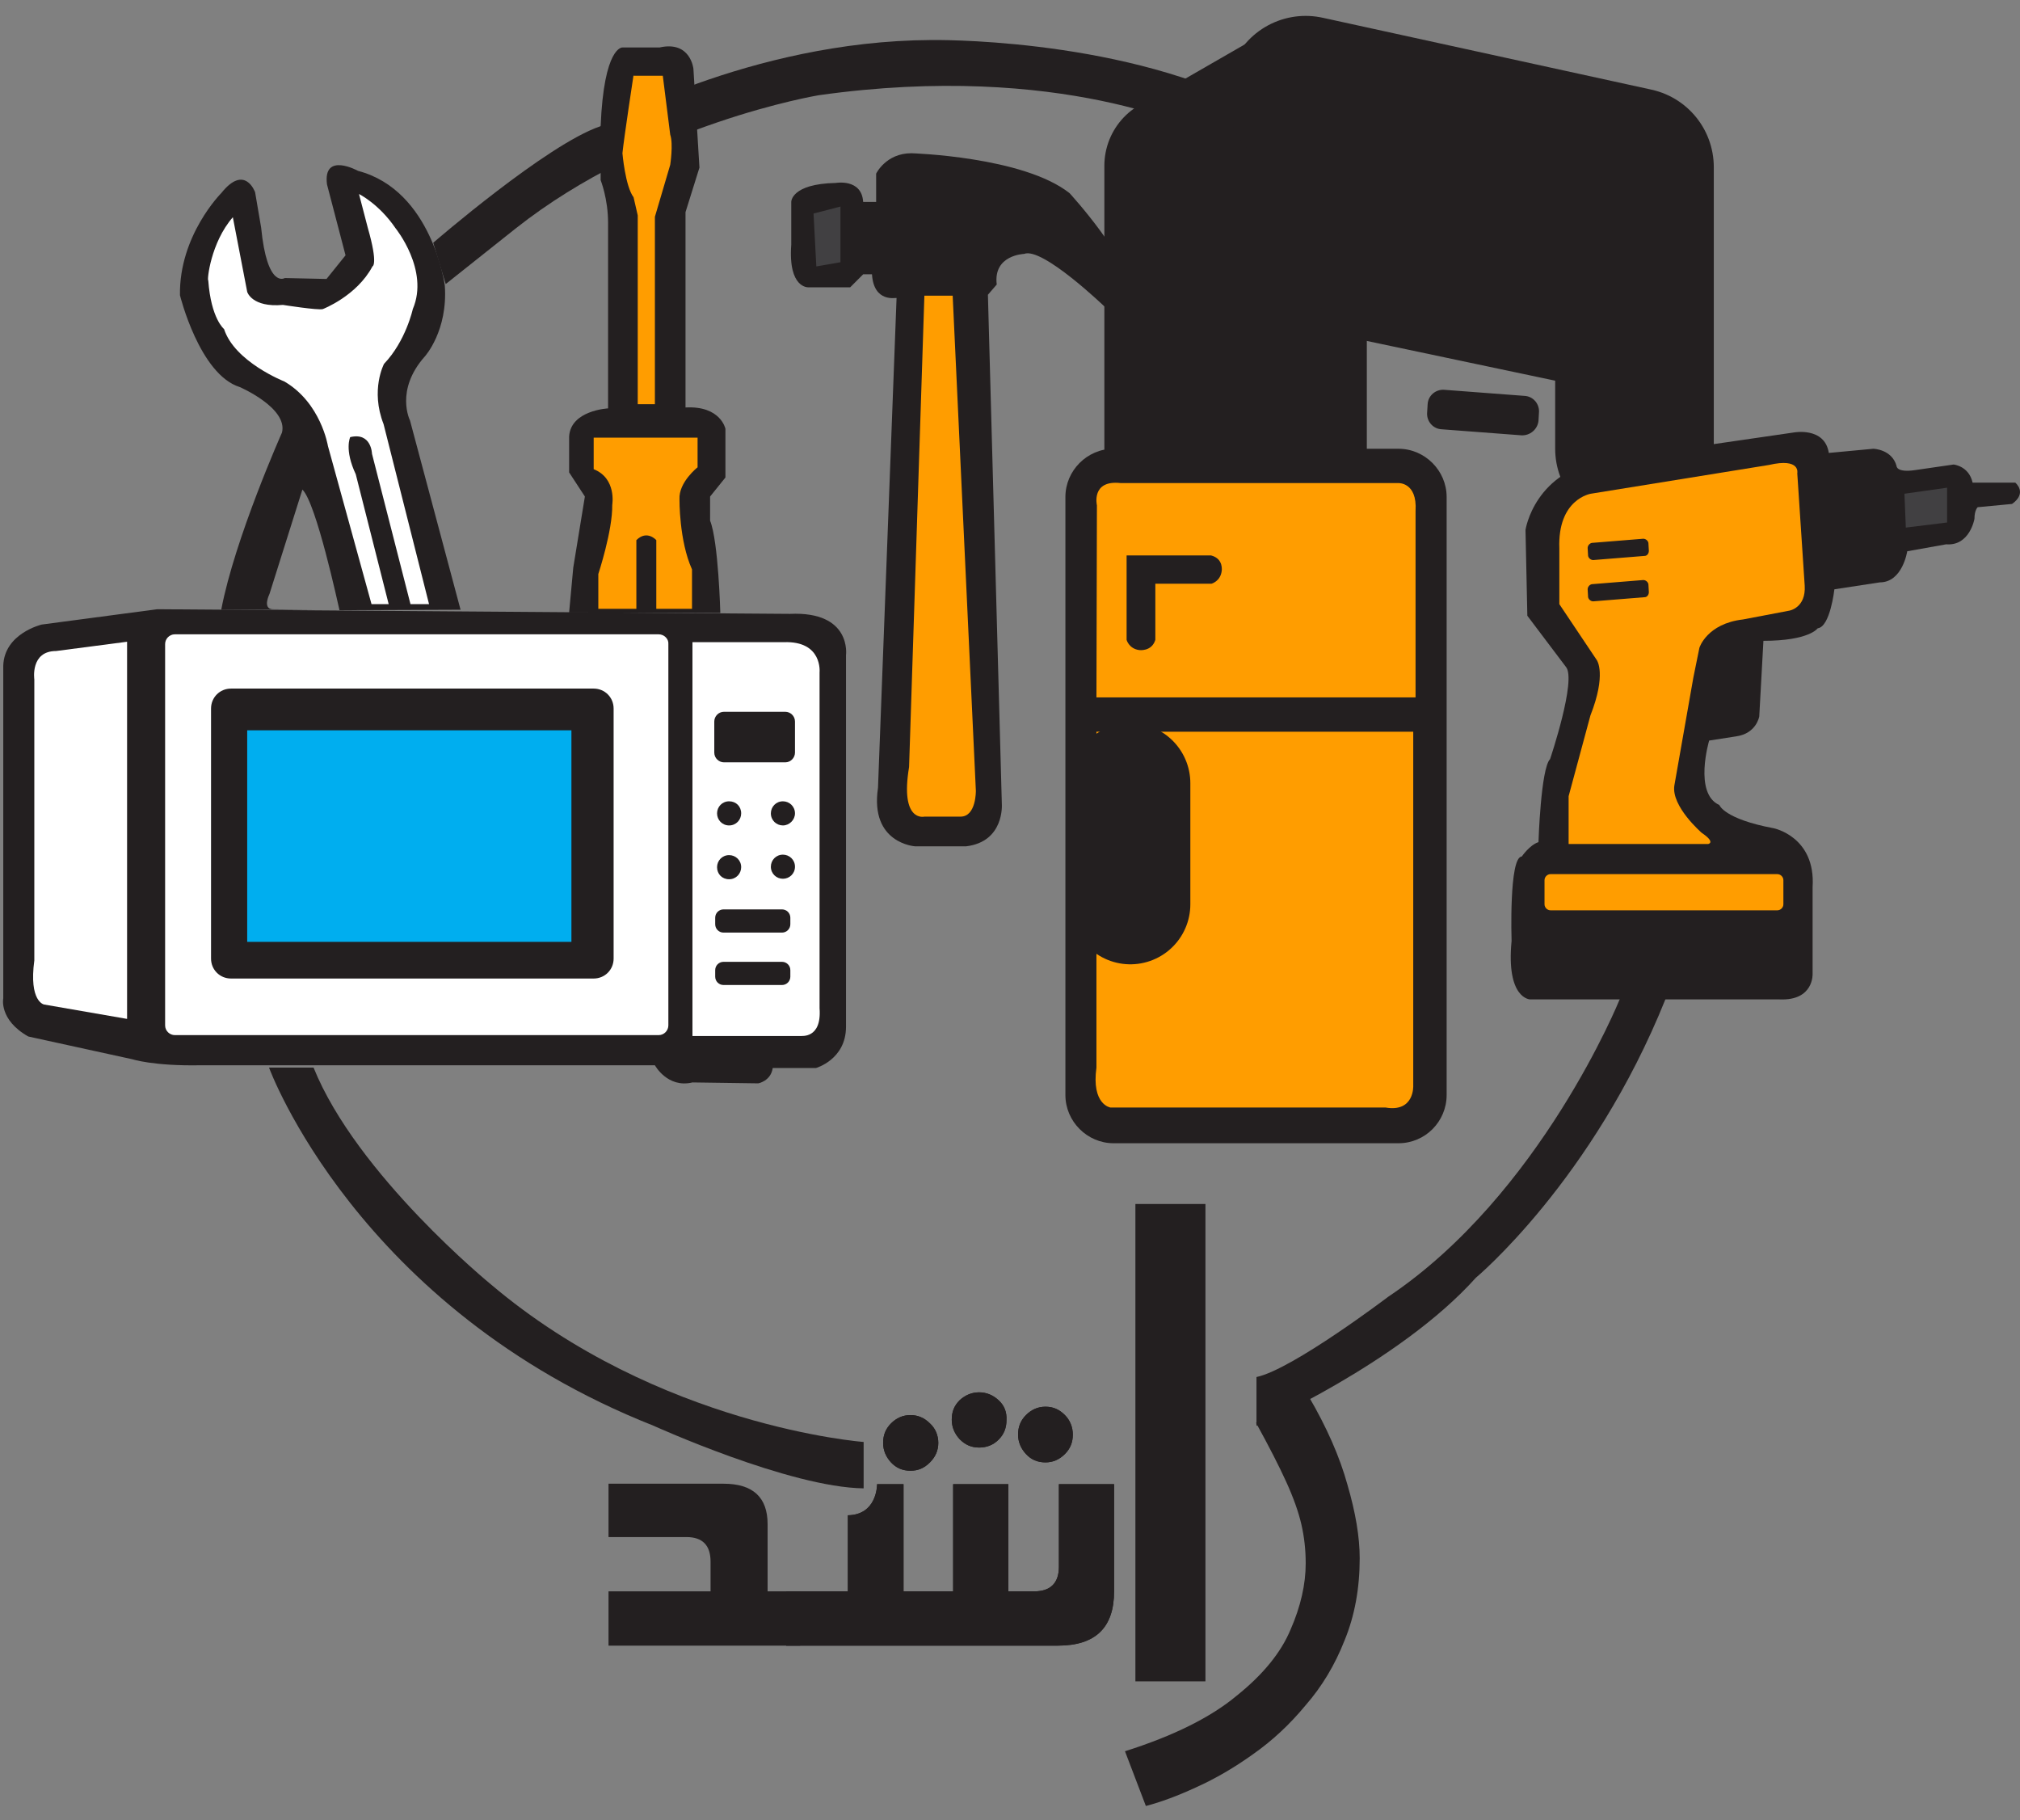 <svg width="101" height="91" viewBox="0 0 101 91" fill="none" xmlns="http://www.w3.org/2000/svg">
<rect x="0" y="0" width="101" height="91" fill="#808080" stroke="none"/>
<path d="M64.841 22.431V4.76L58.718 8.285V22.431H64.841Z" stroke="#231F20" stroke-width="7" stroke-miterlimit="10" stroke-linecap="round" stroke-linejoin="round"/>
<path d="M69.921 57.15H55.681C54.359 57.15 53.27 56.06 53.27 54.738V24.845C53.27 23.523 54.359 22.433 55.681 22.433H69.921C71.242 22.433 72.332 23.523 72.332 24.845V54.738C72.332 56.06 71.266 57.15 69.921 57.15Z" fill="#231F20"/>
<path d="M65.282 4.76L81.724 8.355V22.431" stroke="#231F20" stroke-width="7.931" stroke-miterlimit="10" stroke-linecap="round" stroke-linejoin="round"/>
<path d="M68.737 9.375C72.007 10.071 75.253 10.743 78.523 11.439" stroke="#231F20" stroke-width="6" stroke-miterlimit="10" stroke-linecap="round" stroke-linejoin="round"/>
<path d="M68.737 11.649C72.007 12.345 75.253 13.018 78.523 13.713" stroke="#231F20" stroke-width="6" stroke-miterlimit="10" stroke-linecap="round" stroke-linejoin="round"/>
<path d="M68.737 14.061C72.007 14.757 75.253 15.43 78.523 16.125" stroke="#231F20" stroke-width="6" stroke-miterlimit="10" stroke-linecap="round" stroke-linejoin="round"/>
<path d="M76.066 21.761L72.077 21.459C71.637 21.436 71.312 21.042 71.358 20.601L71.382 20.207C71.405 19.767 71.799 19.442 72.24 19.488L76.228 19.79C76.669 19.813 76.994 20.207 76.947 20.648L76.924 21.042C76.878 21.459 76.507 21.784 76.066 21.761Z" fill="#231F20"/>
<path d="M80.263 22.989L89.679 21.621C89.679 21.621 91.233 21.32 91.441 22.642L93.668 22.433C93.668 22.433 94.595 22.456 94.827 23.291C94.827 23.291 94.804 23.639 95.755 23.5L97.68 23.221C97.68 23.221 98.445 23.291 98.63 24.126H100.764C100.764 24.126 101.39 24.636 100.602 25.192L98.885 25.355C98.885 25.355 98.723 25.494 98.723 25.935C98.723 25.935 98.491 27.303 97.308 27.21L95.361 27.558C95.361 27.558 95.129 29.112 93.992 29.112L91.719 29.459C91.719 29.459 91.511 31.338 90.885 31.408C90.885 31.408 90.467 32.034 88.171 32.034L87.963 35.814C87.963 35.814 87.823 36.672 86.803 36.811L85.458 37.02C85.458 37.02 84.67 39.663 85.968 40.243C85.968 40.243 86.2 40.939 88.682 41.403C88.682 41.403 90.792 41.82 90.63 44.348V48.685C90.63 48.685 90.699 50.03 88.983 49.96H76.506C76.506 49.96 75.3 49.937 75.579 47.038C75.579 47.038 75.44 42.84 76.089 42.817C76.089 42.817 76.483 42.238 76.924 42.098C76.924 42.098 77.04 38.411 77.504 37.947C77.504 37.947 78.849 33.959 78.292 33.332L76.367 30.781L76.275 26.491C76.275 26.491 76.715 23.5 80.263 22.989Z" fill="#231F20"/>
<path d="M80.983 49.959C80.983 49.959 77.04 59.722 69.41 64.825C69.41 64.825 64.61 68.465 62.824 68.837V71.272C62.824 71.272 69.967 68.141 73.793 63.874C73.793 63.874 79.638 59.004 83.278 49.936C86.896 40.892 80.983 49.959 80.983 49.959Z" fill="#231F20"/>
<path d="M43.182 72.083C43.182 72.083 32.931 71.318 24.536 64.198C24.536 64.198 17.834 58.725 15.678 53.368H13.451C13.451 53.368 17.834 65.404 32.676 71.271C32.676 71.271 39.471 74.356 43.182 74.402" fill="#231F20"/>
<path d="M1.415 51.814L6.61 52.95C6.61 52.95 7.676 53.298 10.042 53.252H32.745C32.745 53.252 33.372 54.411 34.624 54.11L37.917 54.156C37.917 54.156 38.543 54.04 38.636 53.391H40.793C40.793 53.391 42.3 52.973 42.3 51.327V32.751C42.3 32.751 42.602 30.548 39.494 30.687L7.862 30.455L2.087 31.221C2.087 31.221 0.209 31.661 0.163 33.285V49.912C0.163 49.889 -0.069 50.979 1.415 51.814Z" fill="#231F20"/>
<path d="M13.474 29.692C13.474 29.692 13.103 30.434 13.636 30.457L15.677 30.48H11.062C11.734 26.932 14.1 21.622 14.1 21.622C14.401 20.392 11.989 19.349 11.989 19.349C9.972 18.723 8.998 14.757 8.998 14.757C8.951 11.766 11.062 9.655 11.062 9.655C12.245 8.171 12.755 9.609 12.755 9.609L13.056 11.371C13.358 14.456 14.239 13.899 14.239 13.899L16.326 13.945L17.277 12.763L16.349 9.215C16.141 7.568 17.903 8.542 17.903 8.542C21.614 9.516 22.24 14.27 22.24 14.27C22.402 16.543 21.242 17.818 21.242 17.818C19.735 19.511 20.5 21.019 20.5 21.019L23.028 30.48L16.975 30.504C16.906 30.225 15.816 25.147 15.12 24.474L13.474 29.692Z" fill="#231F20"/>
<path d="M36.016 30.642C36.016 30.642 35.923 27.071 35.505 26.027V24.821L36.271 23.87V21.435C36.271 21.435 36.039 20.276 34.276 20.369V10.605L34.972 8.379L34.671 3.439C34.671 3.439 34.532 2.025 32.978 2.373H31.122C31.122 2.373 30.195 2.303 30.032 6.315V9.005C30.032 9.005 30.404 9.933 30.404 11.139V20.415C30.404 20.415 28.525 20.508 28.456 21.83V23.615L29.244 24.821L28.664 28.369L28.456 30.619" fill="#231F20"/>
<path d="M21.66 12.136C21.66 12.136 27.342 7.219 30.009 6.315C30.009 6.315 37.453 2.048 46.544 2.001C46.544 2.001 55.611 1.839 62.406 5.202L60.041 6.593C60.041 6.593 53.084 3.045 40.932 4.761C40.932 4.761 32.421 6.176 25.788 11.417L22.286 14.2L21.66 12.136Z" fill="#231F20"/>
<path d="M43.599 13.713H43.158L42.509 14.363H40.422C40.422 14.363 39.401 14.432 39.563 12.229V10.095C39.563 10.095 39.54 9.191 41.79 9.145C41.79 9.145 43.088 8.913 43.158 10.095H43.807V8.681C43.807 8.681 44.294 7.66 45.57 7.66C45.57 7.66 51.159 7.823 53.478 9.655C53.478 9.655 56.609 13.064 56.539 14.71C56.539 14.71 56.609 16.195 55.264 15.36C55.264 15.36 52.11 12.322 51.205 12.693C51.205 12.693 49.651 12.739 49.837 14.223L49.396 14.734L50.092 40.197C50.092 40.197 50.231 42.075 48.306 42.307H45.755C45.755 42.307 43.483 42.168 43.9 39.385L44.828 14.896C44.804 14.873 43.691 15.151 43.599 13.713Z" fill="#231F20"/>
<path d="M88.867 45.506H77.527C77.365 45.506 77.226 45.367 77.226 45.205V43.999C77.226 43.837 77.365 43.697 77.527 43.697H88.867C89.03 43.697 89.169 43.837 89.169 43.999V45.205C89.169 45.367 89.03 45.506 88.867 45.506Z" fill="#FF9D00"/>
<path d="M89.864 23.661C89.864 23.661 90.049 22.872 88.449 23.243L79.544 24.681C79.544 24.681 77.874 24.936 77.967 27.418V30.201L79.846 33.007C79.846 33.007 80.333 33.702 79.521 35.766L78.431 39.801V42.19H85.411C85.411 42.19 85.806 42.121 85.087 41.634C85.087 41.634 83.556 40.312 83.718 39.268L84.669 33.865L84.971 32.38C84.971 32.38 85.342 31.175 87.151 30.966L89.47 30.525C89.47 30.525 90.305 30.386 90.235 29.273L89.864 23.661ZM82.234 29.853L79.66 30.061C79.544 30.061 79.428 29.969 79.405 29.853L79.382 29.459C79.382 29.343 79.475 29.227 79.591 29.203L82.165 28.995C82.281 28.995 82.397 29.087 82.42 29.203L82.443 29.598C82.443 29.737 82.35 29.853 82.234 29.853ZM82.234 27.789L79.66 27.997C79.544 27.997 79.428 27.905 79.405 27.789L79.382 27.395C79.382 27.279 79.475 27.163 79.591 27.139L82.165 26.931C82.281 26.931 82.397 27.023 82.42 27.139L82.443 27.534C82.443 27.673 82.35 27.789 82.234 27.789Z" fill="#FF9D00"/>
<path d="M95.222 24.681L95.291 26.374L97.355 26.119V24.38L95.222 24.681Z" fill="#414042"/>
<path d="M69.896 24.148H56.028C54.544 23.985 54.846 25.261 54.846 25.261L54.822 34.862H70.778V25.539C70.87 24.078 69.896 24.148 69.896 24.148ZM61.084 28.554C61.014 29.064 60.574 29.18 60.574 29.18H57.767V31.986C57.582 32.589 56.956 32.496 56.956 32.496C56.446 32.427 56.33 31.986 56.33 31.986V27.765H57.744H60.55C61.2 27.928 61.084 28.554 61.084 28.554Z" fill="#FF9D00"/>
<path d="M54.822 36.578H70.662V54.273C70.662 54.273 70.731 55.618 69.27 55.363H55.518C55.518 55.363 54.567 55.224 54.822 53.368V36.578Z" fill="#FF9D00"/>
<path d="M56.517 39.152V45.205" stroke="#231F20" stroke-width="6" stroke-miterlimit="10" stroke-linecap="round" stroke-linejoin="round"/>
<path d="M46.219 14.78H47.634L48.793 39.525C48.793 39.525 48.816 40.823 48.028 40.823H46.219C46.219 40.823 44.99 41.125 45.454 38.342L46.219 14.78Z" fill="#FF9D00"/>
<path d="M40.677 10.674L42.022 10.326V13.109L40.816 13.318L40.677 10.674Z" fill="#414042"/>
<path d="M31.679 3.741C31.679 3.741 31.192 6.941 31.122 7.66C31.122 7.66 31.261 9.307 31.679 9.863L31.887 10.768V20.206H32.745V10.837L33.511 8.24C33.511 8.24 33.673 7.196 33.511 6.732L33.14 3.787H31.679V3.741Z" fill="#FF9D00"/>
<path d="M29.684 21.877H34.879V23.361C34.879 23.361 33.928 24.103 33.974 24.961C33.974 24.961 33.951 27.025 34.6 28.463V30.434H32.815V27.002C32.815 27.002 32.351 26.468 31.818 27.002V30.434H29.916V28.695C29.916 28.695 30.635 26.515 30.612 25.239C30.612 25.239 30.844 23.918 29.684 23.454V21.877Z" fill="#FF9D00"/>
<path d="M28.571 36.508H12.36V47.083H28.571V36.508Z" fill="#00AEEF"/>
<path d="M32.931 31.709H8.743C8.465 31.709 8.256 31.941 8.256 32.196V51.258C8.256 51.537 8.488 51.745 8.743 51.745H32.931C33.209 51.745 33.418 51.514 33.418 51.258V32.196C33.441 31.941 33.209 31.709 32.931 31.709ZM30.681 47.919C30.681 48.476 30.241 48.916 29.684 48.916H11.549C10.992 48.916 10.552 48.476 10.552 47.919V35.419C10.552 34.863 10.992 34.422 11.549 34.422H29.684C30.241 34.422 30.681 34.863 30.681 35.419V47.919Z" fill="white"/>
<path d="M40.978 50.4V33.61C40.978 33.61 41.14 32.033 39.192 32.102H34.623V51.791H40.05C40.05 51.768 41.094 51.953 40.978 50.4ZM39.517 48.823C39.517 49.054 39.331 49.24 39.099 49.24H36.177C35.945 49.24 35.76 49.054 35.76 48.823V48.498C35.76 48.266 35.945 48.081 36.177 48.081H39.099C39.331 48.081 39.517 48.266 39.517 48.498V48.823ZM39.517 46.202C39.517 46.434 39.331 46.62 39.099 46.62H36.177C35.945 46.62 35.76 46.434 35.76 46.202V45.877C35.76 45.645 35.945 45.46 36.177 45.46H39.099C39.331 45.46 39.517 45.645 39.517 45.877V46.202ZM36.456 42.747C36.78 42.747 37.059 43.002 37.059 43.35C37.059 43.674 36.803 43.953 36.456 43.953C36.108 43.953 35.853 43.697 35.853 43.35C35.853 43.025 36.108 42.747 36.456 42.747ZM35.853 40.66C35.853 40.335 36.108 40.057 36.456 40.057C36.803 40.057 37.059 40.312 37.059 40.66C37.059 40.984 36.803 41.263 36.456 41.263C36.108 41.263 35.853 40.984 35.853 40.66ZM39.146 43.929C38.821 43.929 38.543 43.674 38.543 43.327C38.543 43.002 38.798 42.724 39.146 42.724C39.47 42.724 39.749 42.979 39.749 43.327C39.749 43.674 39.47 43.929 39.146 43.929ZM39.146 41.263C38.821 41.263 38.543 41.007 38.543 40.66C38.543 40.335 38.798 40.057 39.146 40.057C39.47 40.057 39.749 40.312 39.749 40.66C39.749 40.984 39.47 41.263 39.146 41.263ZM39.749 37.622C39.749 37.877 39.54 38.109 39.262 38.109H36.2C35.945 38.109 35.714 37.9 35.714 37.622V36.068C35.714 35.813 35.922 35.581 36.2 35.581H39.262C39.517 35.581 39.749 35.789 39.749 36.068V37.622Z" fill="white"/>
<path d="M6.354 32.08V50.934L2.203 50.215C2.203 50.215 1.437 50.076 1.716 48.012V33.959C1.716 33.959 1.507 32.544 2.806 32.544L6.354 32.08Z" fill="white"/>
<path d="M11.642 10.859L12.361 14.593C12.361 14.593 12.593 15.381 14.147 15.242C14.147 15.242 15.909 15.52 16.141 15.451C16.141 15.451 17.834 14.802 18.623 13.317C18.623 13.317 18.924 13.248 18.391 11.393L17.95 9.7C17.95 9.7 18.947 10.187 19.782 11.416C19.782 11.416 21.475 13.503 20.64 15.451C20.64 15.451 20.293 17.051 19.203 18.187C19.203 18.187 18.507 19.486 19.179 21.202L21.452 30.2H20.524L18.6 22.686C18.6 22.686 18.576 21.596 17.51 21.852C17.51 21.852 17.208 22.478 17.788 23.707L19.434 30.2H18.576L16.396 22.292C16.396 22.292 16.049 20.135 14.216 19.069C14.216 19.069 11.735 18.095 11.202 16.448C11.202 16.448 10.552 15.938 10.413 14.013C10.344 14.036 10.529 12.135 11.642 10.859Z" fill="white"/>
<path d="M60.272 60.187H56.77V84.05H60.272V60.187Z" fill="#231F20"/>
<path d="M57.293 90.28L56.249 87.544C58.673 86.776 60.533 85.852 61.829 84.772C63.149 83.716 64.049 82.612 64.529 81.46C65.033 80.308 65.285 79.204 65.285 78.148C65.285 77.476 65.213 76.828 65.069 76.204C64.925 75.58 64.673 74.872 64.313 74.08C63.953 73.288 63.449 72.304 62.801 71.128L65.429 69.796C66.341 71.356 66.989 72.832 67.373 74.224C67.781 75.616 67.985 76.84 67.985 77.896C67.985 79.408 67.733 80.776 67.229 82C66.749 83.224 66.101 84.304 65.285 85.24C64.493 86.2 63.617 87.016 62.657 87.688C61.721 88.36 60.773 88.912 59.813 89.344C58.877 89.776 58.037 90.088 57.293 90.28Z" fill="#231F20"/>
<path d="M38.38 79.55V76.188C38.38 74.843 37.638 74.17 36.177 74.17H30.426V76.837H34.322C35.133 76.837 35.528 77.254 35.528 78.066V79.55H30.426V82.264H40.004V79.55H38.38Z" fill="#231F20"/>
<path d="M53.246 70.739C52.968 70.46 52.666 70.321 52.272 70.321C51.901 70.321 51.577 70.46 51.298 70.739C51.02 71.017 50.904 71.341 50.904 71.713C50.904 72.084 51.043 72.408 51.298 72.686C51.553 72.965 51.878 73.104 52.272 73.104C52.643 73.104 52.968 72.965 53.246 72.686C53.525 72.408 53.641 72.084 53.641 71.713C53.641 71.341 53.501 70.994 53.246 70.739ZM49.93 69.996C49.652 69.741 49.327 69.602 48.956 69.602C48.585 69.602 48.26 69.741 47.982 69.996C47.704 70.275 47.588 70.576 47.588 70.97C47.588 71.341 47.727 71.666 47.982 71.944C48.26 72.223 48.562 72.362 48.956 72.362C49.35 72.362 49.675 72.223 49.93 71.968C50.208 71.689 50.324 71.365 50.324 70.994C50.347 70.576 50.208 70.251 49.93 69.996ZM46.498 71.156C46.219 70.878 45.895 70.739 45.524 70.739C45.153 70.739 44.828 70.878 44.55 71.156C44.271 71.434 44.156 71.759 44.156 72.13C44.156 72.501 44.295 72.826 44.55 73.104C44.805 73.382 45.13 73.521 45.524 73.521C45.918 73.521 46.219 73.382 46.498 73.104C46.776 72.826 46.915 72.501 46.915 72.13C46.915 71.759 46.776 71.411 46.498 71.156ZM52.945 74.194V78.322C52.945 79.133 52.527 79.551 51.716 79.551H50.417V74.194H47.657V79.551H45.176V74.194H43.854C43.854 74.287 43.831 75.725 42.393 75.748V79.551H39.309V82.264H52.898C54.777 82.264 55.704 81.36 55.704 79.551V74.194H52.945Z" fill="#231F20"/>
<path d="M53.246 70.739C52.968 70.46 52.666 70.321 52.272 70.321C51.901 70.321 51.577 70.46 51.298 70.739C51.02 71.017 50.904 71.341 50.904 71.713C50.904 72.084 51.043 72.408 51.298 72.686C51.553 72.965 51.878 73.104 52.272 73.104C52.643 73.104 52.968 72.965 53.246 72.686C53.525 72.408 53.641 72.084 53.641 71.713C53.641 71.341 53.501 70.994 53.246 70.739ZM49.93 69.996C49.652 69.741 49.327 69.602 48.956 69.602C48.585 69.602 48.26 69.741 47.982 69.996C47.704 70.275 47.588 70.576 47.588 70.97C47.588 71.341 47.727 71.666 47.982 71.944C48.26 72.223 48.562 72.362 48.956 72.362C49.35 72.362 49.675 72.223 49.93 71.968C50.208 71.689 50.324 71.365 50.324 70.994C50.347 70.576 50.208 70.251 49.93 69.996ZM46.498 71.156C46.219 70.878 45.895 70.739 45.524 70.739C45.153 70.739 44.828 70.878 44.55 71.156C44.271 71.434 44.156 71.759 44.156 72.13C44.156 72.501 44.295 72.826 44.55 73.104C44.805 73.382 45.13 73.521 45.524 73.521C45.918 73.521 46.219 73.382 46.498 73.104C46.776 72.826 46.915 72.501 46.915 72.13C46.915 71.759 46.776 71.411 46.498 71.156ZM52.945 74.194V78.322C52.945 79.133 52.527 79.551 51.716 79.551H50.417V74.194H47.657V79.551H45.176V74.194H43.854C43.854 74.287 43.831 75.725 42.393 75.748V79.551H39.309V82.264H52.898C54.777 82.264 55.704 81.36 55.704 79.551V74.194H52.945Z" fill="#231F20"/>
</svg>
